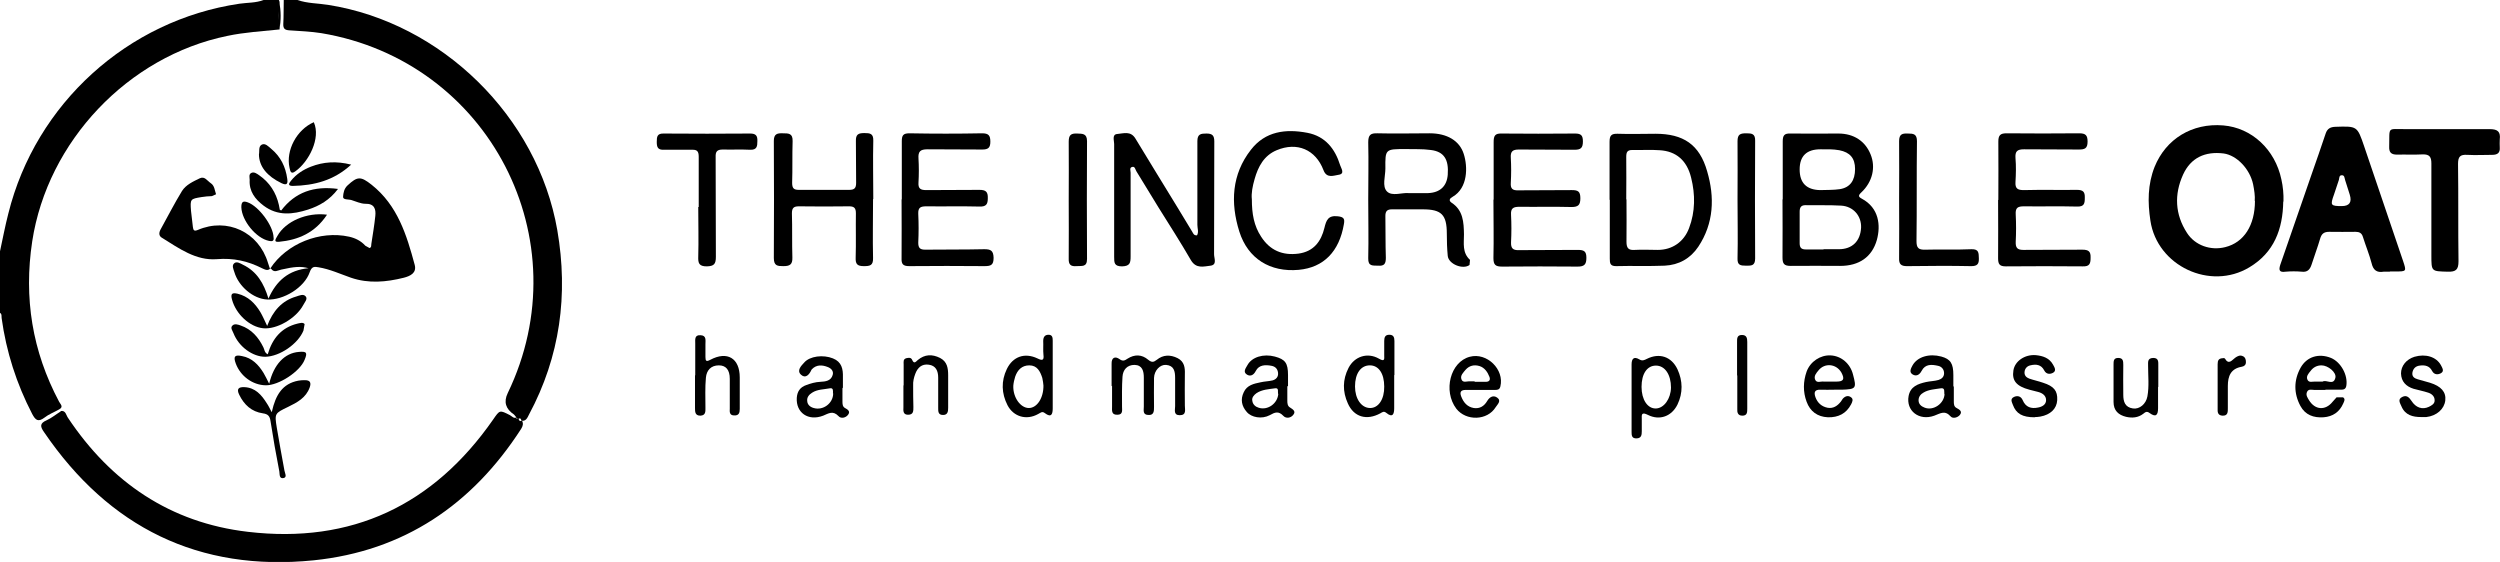 <?xml version="1.0" encoding="UTF-8"?>
<svg id="Layer_2" data-name="Layer 2" xmlns="http://www.w3.org/2000/svg" viewBox="0 0 107.84 24.24">
  <defs>
    <style>
      .cls-1 {
        fill: #000;
      }
       .cls-1:hover {
    fill: #000; /* Change the fill color to black on hover */
  }
    </style>
  </defs>
  <g id="Layer_1-2" data-name="Layer 1">
    <g>
      <path class="cls-1" d="m0,10.84c.12-.55.22-1.09.36-1.63C1.54,4.47,5.51.87,10.33.16c.35-.05.7-.03,1.04-.16h.66l.03.08c-.04.4-.04.79,0,1.19-.75.08-1.51.12-2.26.28C5.52,2.43,2.05,6.1,1.39,10.41c-.37,2.44,0,4.74,1.16,6.92.05.1.21.22,0,.33-.21.12-.45.21-.64.36-.27.2-.38.1-.52-.16-.68-1.31-1.12-2.69-1.32-4.14-.01-.08.02-.18-.08-.23v-2.65Z"/>
      <path class="cls-1" d="m22.28,18.01l-.11-.13q-.54-.36-.27-.92c3.19-6.61-.8-14.32-8.04-15.53-.45-.07-.9-.09-1.36-.12-.2-.01-.29-.06-.28-.28.02-.34.01-.69.02-1.03h.59c.43.15.88.14,1.32.21,4.9.77,9.04,4.82,9.89,9.72.48,2.78.12,5.45-1.22,7.95-.07.14-.13.3-.33.27h0c-.01-.1-.06-.13-.15-.07h0s-.08-.07-.08-.07h0Z"/>
      <path class="cls-1" d="m2.61,17.73c.23-.04.24.18.32.29,1.86,2.79,4.42,4.53,7.76,4.92,4.48.53,8.01-1.15,10.58-4.84.29-.42.28-.42.73-.19.09.05.16.16.29.09h0c-.04.08.02.07.08.07h0c.02.09.07.11.15.08h0c.06.12.04.22-.04.35-2.11,3.27-5.06,5.27-8.95,5.67-4.95.5-8.83-1.42-11.63-5.53-.17-.24-.19-.38.11-.51.22-.1.41-.26.62-.39"/>
      <path class="cls-1" d="m98.49,8.7c-.02,1.18-.39,2.19-1.46,2.83-1.69,1.02-3.98-.06-4.27-2.01-.12-.79-.12-1.56.18-2.32.49-1.21,1.62-1.9,2.96-1.79,1.23.1,2.24,1.04,2.51,2.33.07.31.1.63.09.95m-1.24-.02c.02-.21-.02-.47-.07-.72-.14-.66-.7-1.25-1.27-1.33-.81-.1-1.42.19-1.75.91-.39.86-.35,1.72.17,2.52.35.54,1.02.77,1.65.61.8-.2,1.28-.93,1.28-2"/>
      <path class="cls-1" d="m103.08,11.72h-.26c-.3.05-.45-.07-.52-.37-.1-.38-.25-.74-.37-1.12-.05-.18-.16-.23-.32-.23-.38,0-.76.01-1.14,0-.23,0-.33.09-.39.3-.11.38-.25.74-.37,1.12-.07.21-.18.33-.42.3-.23-.02-.47-.02-.7,0-.27.04-.3-.07-.23-.29.45-1.3.9-2.6,1.35-3.9.21-.59.41-1.18.61-1.77.07-.21.2-.28.41-.29.95-.03.95-.04,1.25.84.56,1.65,1.12,3.3,1.68,4.95.15.45.15.45-.34.45h-.22Zm-2.07-2.83q.5,0,.35-.49c-.07-.21-.13-.42-.2-.63-.03-.09-.02-.22-.15-.21-.11,0-.1.12-.12.2-.07.21-.14.42-.21.63-.17.47-.15.5.35.5"/>
      <path class="cls-1" d="m76.9,8.61c0-.84,0-1.67,0-2.51,0-.26.07-.35.33-.34.69.01,1.38,0,2.07,0,.67,0,1.16.33,1.39.9.23.56.08,1.19-.4,1.64-.14.13-.13.19.02.27.75.4.82,1.16.65,1.78-.21.74-.77,1.12-1.58,1.12-.71,0-1.43-.01-2.14,0-.29,0-.35-.1-.35-.37.01-.83,0-1.67,0-2.51m1.77,2.16c.22,0,.44,0,.66,0,.58,0,.93-.35.96-.93.02-.5-.33-.92-.86-.95-.51-.03-1.03-.01-1.54-.02-.19,0-.25.1-.25.28,0,.45,0,.91,0,1.36,0,.19.07.27.26.27.26,0,.51,0,.77,0m-.14-2.56c.28-.01.57,0,.84-.04.45-.07.66-.38.66-.87,0-.47-.22-.72-.68-.81-.27-.05-.54-.04-.81-.04q-.9,0-.9.87t.88.89"/>
      <path class="cls-1" d="m51.63,10.16c.09-.15.02-.31.02-.46,0-1.2,0-2.41,0-3.61,0-.31.15-.33.39-.33.25,0,.34.08.34.34-.01,1.62,0,3.24-.01,4.87,0,.17.14.45-.15.49-.29.03-.62.15-.85-.24-.44-.76-.92-1.51-1.39-2.26-.32-.52-.64-1.05-.96-1.57-.05-.08-.06-.22-.18-.19-.13.03-.07.16-.07.25,0,1.2,0,2.41,0,3.61,0,.28-.03.42-.37.43-.34,0-.34-.16-.34-.41,0-1.62,0-3.24,0-4.87,0-.15-.1-.41.13-.43.27-.02.58-.15.79.2.6,1,1.22,1.99,1.82,2.98.21.35.42.7.63,1.04.04.07.07.16.19.15"/>
      <path class="cls-1" d="m59.02,8.61c0-.82.02-1.65,0-2.47,0-.32.1-.4.4-.39.75.02,1.5,0,2.25,0,.75,0,1.29.32,1.47.89.18.56.18,1.47-.48,1.85-.11.06-.19.15-.05.25.51.33.53.85.54,1.37,0,.39-.08.79.26,1.1l-.02.22c-.28.21-.9-.03-.94-.39-.03-.32-.04-.64-.04-.96,0-.82-.23-1.05-1.04-1.05-.44,0-.89,0-1.33,0-.2,0-.28.08-.28.28.01.6,0,1.2.02,1.81,0,.26-.07.36-.33.34-.23-.01-.44.04-.43-.32.02-.85,0-1.7,0-2.54h0Zm1.74-.28c.33,0,.59,0,.84,0,.52-.02.81-.3.85-.79.05-.66-.16-1-.73-1.07-.36-.05-.73-.03-1.1-.04-.86,0-.87,0-.86.84,0,.34-.15.77.07.99.22.22.66.04.93.07"/>
      <path class="cls-1" d="m69.43,8.62c0-.83,0-1.67,0-2.5,0-.28.08-.36.36-.35.54.02,1.08,0,1.62,0,1.2,0,1.9.46,2.23,1.62.33,1.12.29,2.24-.38,3.25-.34.51-.84.79-1.45.82-.7.03-1.4,0-2.1.02-.25,0-.27-.12-.27-.32,0-.85,0-1.69,0-2.54h0Zm.73-.03c0,.61.01,1.23,0,1.84,0,.28.09.37.36.35.33-.02.66,0,.99,0,.63,0,1.13-.35,1.35-.94.27-.71.27-1.45.09-2.17-.18-.75-.65-1.15-1.36-1.19-.39-.03-.79,0-1.18-.01-.22,0-.26.1-.26.3.01.61,0,1.23,0,1.84"/>
      <path class="cls-1" d="m37.66,8.59c0,.85-.02,1.7,0,2.54.01.33-.14.35-.4.35-.28,0-.36-.09-.35-.36.02-.64,0-1.28.01-1.92,0-.22-.07-.3-.29-.3-.73.01-1.45.01-2.17,0-.22,0-.3.07-.3.3.02.64,0,1.28.02,1.91.01.31-.12.37-.39.37-.25,0-.41-.01-.41-.35.01-1.68.01-3.36,0-5.05,0-.3.14-.34.39-.33.25,0,.43,0,.42.34-.02.6,0,1.2-.02,1.8,0,.24.08.3.29.3.73,0,1.45,0,2.17,0,.22,0,.3-.07.3-.3-.01-.6,0-1.2-.01-1.8-.01-.3.11-.35.37-.35.24,0,.39.02.38.33-.02.83,0,1.67,0,2.51"/>
      <path class="cls-1" d="m64.43,8.6c0-.82,0-1.65,0-2.47,0-.26.05-.38.34-.37,1.06.01,2.11.01,3.17,0,.26,0,.34.08.34.34,0,.28-.09.36-.36.36-.8-.01-1.6,0-2.4-.01-.27,0-.37.08-.35.36.02.35.02.71,0,1.07-.02.27.08.34.34.33.76-.01,1.52,0,2.29-.01.26,0,.37.05.37.35,0,.29-.09.38-.38.38-.75-.02-1.5,0-2.25-.01-.26,0-.38.06-.36.35.02.39.02.79,0,1.18-.01.26.08.35.34.34.85-.01,1.7,0,2.54-.01.27,0,.37.06.37.34,0,.29-.09.38-.38.38-1.08-.01-2.16-.01-3.25,0-.29,0-.38-.07-.38-.37.02-.84,0-1.67,0-2.51"/>
      <path class="cls-1" d="m86.2,8.62c0-.84.01-1.67,0-2.51,0-.27.08-.36.35-.36,1.05.01,2.09.01,3.14,0,.28,0,.36.09.36.36,0,.3-.13.34-.38.34-.79-.01-1.57,0-2.36-.01-.3,0-.39.09-.37.38.03.34.02.69,0,1.03-.02.29.1.35.36.35.76-.02,1.52,0,2.29-.01.26,0,.35.08.34.34,0,.24-.02.39-.33.38-.76-.02-1.52,0-2.29-.01-.26,0-.38.05-.36.35.02.39.02.79,0,1.18-.01.26.07.35.33.35.85-.01,1.7,0,2.54-.01.28,0,.37.08.36.35,0,.26-.05.38-.34.37-1.11-.01-2.21-.01-3.32,0-.27,0-.33-.1-.33-.35.01-.83,0-1.67,0-2.51"/>
      <path class="cls-1" d="m38.9,8.6c0-.84,0-1.67,0-2.51,0-.25.06-.34.33-.34,1.04.02,2.09.02,3.13,0,.28,0,.36.09.36.36,0,.26-.09.34-.35.34-.79-.01-1.57,0-2.36-.01-.32,0-.41.1-.39.4.02.34.02.69,0,1.03-.02.27.09.33.34.33.76-.01,1.53,0,2.29-.01.27,0,.37.08.36.36,0,.26-.07.37-.36.36-.76-.02-1.52,0-2.29-.01-.25,0-.36.05-.35.32.02.42.02.83,0,1.25,0,.23.08.3.3.3.85-.01,1.7,0,2.55-.02.28,0,.39.06.4.37,0,.32-.12.36-.4.36-1.08-.01-2.16-.01-3.24,0-.27,0-.34-.09-.33-.34.01-.85,0-1.7,0-2.54"/>
      <path class="cls-1" d="m54,8.6c0,.62.09,1.14.4,1.61.38.59.92.82,1.61.73.66-.09.98-.53,1.12-1.11.08-.33.16-.55.58-.5.27.03.3.12.26.34-.2,1.18-.87,1.87-1.95,1.97-1.23.11-2.19-.48-2.56-1.65-.39-1.24-.33-2.47.5-3.53.62-.8,1.5-.91,2.44-.73.77.15,1.19.69,1.41,1.4.04.13.22.37-.07.41-.21.03-.51.17-.65-.2-.34-.89-1.14-1.23-2.02-.86-.55.23-.8.71-.95,1.24-.09.31-.15.62-.12.88"/>
      <path class="cls-1" d="m104.88,9.22c0-.72,0-1.45,0-2.17,0-.28-.08-.4-.38-.39-.37.02-.74,0-1.1.01-.26,0-.35-.1-.34-.35.02-.89-.1-.74.73-.75,1.2,0,2.41,0,3.61,0,.35,0,.47.12.43.45-.01.11,0,.22,0,.33.02.24-.09.33-.33.33-.36,0-.71.02-1.07,0-.31-.02-.4.08-.4.39.02,1.4,0,2.8.02,4.2,0,.36-.11.46-.46.45-.71-.02-.71,0-.71-.71v-1.77"/>
      <path class="cls-1" d="m30.14,8.93c0-.73,0-1.45,0-2.17,0-.23-.07-.31-.29-.3-.41,0-.81,0-1.22,0-.26.01-.3-.12-.3-.34,0-.23.02-.37.31-.36,1.24.01,2.48.01,3.72,0,.25,0,.32.1.31.33,0,.22-.02.38-.31.37-.39-.02-.79,0-1.18-.01-.24,0-.32.08-.31.32.01,1.44,0,2.88.01,4.31,0,.31-.08.4-.39.41-.34,0-.38-.14-.37-.42.02-.71,0-1.42,0-2.14h0Z"/>
      <path class="cls-1" d="m81.92,8.6c0-.83.01-1.67,0-2.51,0-.31.14-.34.38-.33.24,0,.39.02.39.33-.02,1.44,0,2.87-.02,4.31,0,.29.08.38.38.37.66-.02,1.33.01,1.99-.02.33-.01.31.17.32.39.01.25-.07.34-.33.34-.92-.02-1.84-.01-2.77,0-.25,0-.35-.08-.34-.34.01-.85,0-1.7,0-2.54"/>
      <path class="cls-1" d="m46.1,8.61c0-.83.01-1.67,0-2.5,0-.29.1-.36.36-.35.23.01.43-.01.43.33-.01,1.69-.01,3.39,0,5.08,0,.37-.23.29-.45.31-.25.02-.35-.06-.34-.33.01-.85,0-1.69,0-2.54h0Z"/>
      <path class="cls-1" d="m74.95,8.63c0-.85.01-1.69,0-2.54,0-.3.12-.34.38-.34.24,0,.39.02.38.33-.01,1.69-.01,3.38,0,5.07,0,.33-.18.31-.4.31-.23,0-.37-.02-.36-.31.02-.85,0-1.69,0-2.54"/>
      <path class="cls-1" d="m47.95,16.66c0-.32,0-.64,0-.96-.01-.29.16-.34.34-.21.15.11.23.06.35-.02.3-.19.61-.19.89.05.15.12.23.11.37,0,.27-.22.58-.23.9-.07.29.15.32.41.31.69-.01.45,0,.91,0,1.36,0,.17.08.41-.22.41-.28,0-.2-.23-.2-.39,0-.4,0-.81,0-1.22,0-.29-.05-.53-.39-.56-.26-.02-.51.24-.52.56-.01.42,0,.84,0,1.25,0,.18,0,.37-.25.35-.25-.01-.19-.21-.19-.36,0-.42,0-.84,0-1.25,0-.28-.06-.54-.4-.55-.32,0-.5.21-.52.51-.03.43-.02.86-.02,1.29,0,.15.05.35-.2.35-.27.01-.23-.19-.23-.36,0-.3,0-.59,0-.89"/>
      <path class="cls-1" d="m70.38,17.19c0-.49,0-.98,0-1.47,0-.26.11-.35.33-.22.13.08.21.04.33-.02.54-.27,1.06-.1,1.32.45.23.5.24,1.02,0,1.52-.25.51-.77.7-1.27.45-.28-.14-.28-.03-.27.19,0,.17,0,.34,0,.51,0,.17-.02.3-.22.31-.22.01-.22-.14-.22-.29,0-.48,0-.96,0-1.43m.43-.5c0,.55.26.94.62.93.35-.01.64-.42.65-.9,0-.56-.26-.95-.65-.95-.38,0-.62.35-.62.92"/>
      <path class="cls-1" d="m45.41,16.18c0,.48,0,.96,0,1.43,0,.24-.05.43-.34.21-.12-.1-.2,0-.29.04-.5.28-1.06.12-1.32-.38-.26-.51-.28-1.04-.03-1.56.26-.54.77-.72,1.32-.46.22.11.29.08.26-.16-.02-.19,0-.39-.01-.59,0-.16.06-.27.23-.27.17,0,.18.13.18.26v1.47m-.4.46c-.01-.09-.02-.21-.05-.33-.09-.28-.22-.54-.56-.54-.32,0-.51.2-.61.49-.04.13-.07.26-.08.39-.02.5.31.96.67.96.35,0,.64-.43.63-.98"/>
      <path class="cls-1" d="m60.14,16.18c0,.48,0,.96,0,1.43,0,.24-.06.43-.34.2-.11-.09-.17-.03-.26.02-.59.32-1.14.16-1.4-.43-.23-.51-.23-1.02.03-1.53.26-.5.82-.68,1.31-.4.24.14.24.04.23-.14,0-.21,0-.42,0-.62,0-.16.04-.27.22-.27.18,0,.22.11.22.27,0,.49,0,.98,0,1.47m-.44.5c0-.57-.24-.92-.62-.92-.39,0-.64.35-.64.91,0,.53.27.92.64.93s.63-.38.62-.93"/>
      <path class="cls-1" d="m63.85,16.82c-.21,0-.42,0-.63,0-.21,0-.26.1-.19.28.1.26.26.45.54.5.26.04.45-.08.58-.3.1-.17.26-.27.43-.15.2.14.01.3-.06.41-.36.59-1.28.61-1.7.07-.58-.77-.26-2.02.58-2.24.74-.2,1.5.55,1.32,1.28-.03.13-.11.15-.22.15-.22,0-.44,0-.66,0h0Zm-.24-.35h.48c.14,0,.21-.07.16-.21-.08-.21-.21-.4-.43-.47-.23-.07-.44-.02-.6.16-.1.12-.24.25-.18.41.06.18.26.07.39.09h.18Z"/>
      <path class="cls-1" d="m100.31,16.82c-.16,0-.32,0-.48,0-.11,0-.26-.06-.32.1-.05.13.03.24.09.34.26.43.71.46,1.02.07l.17-.19h.28c.11.07.05.17.01.26-.16.37-.45.57-.85.6-.43.03-.79-.1-1-.49-.29-.54-.29-1.11.01-1.65.27-.48.79-.63,1.31-.42.43.18.74.75.66,1.21-.03.15-.13.16-.24.16-.22,0-.44,0-.66,0h0Zm-.12-.36c.16-.1.47.19.55-.17.05-.23-.32-.53-.6-.53-.2,0-.36.09-.47.24-.09.11-.21.24-.13.39.07.13.22.06.34.07.1,0,.19,0,.32,0"/>
      <path class="cls-1" d="m79.12,16.81c-.2,0-.39.01-.59,0-.26-.01-.29.12-.22.32.09.25.27.41.53.46.24.04.42-.08.57-.27l.08-.12c.1-.11.23-.16.36-.06.11.08.05.2,0,.3-.21.4-.55.57-1,.56-.46-.02-.77-.26-.92-.67-.16-.43-.15-.87,0-1.3.16-.44.6-.72,1.03-.7.46.02.85.35.97.82.16.6.14.64-.48.66-.11,0-.22,0-.33,0m-.23-.35c.11,0,.22,0,.33,0,.31,0,.36-.11.21-.39-.22-.38-.72-.43-.99-.09-.09.11-.21.24-.14.4.07.16.24.06.37.08h.22Z"/>
      <path class="cls-1" d="m36.34,16.72v.59c0,.11,0,.23.11.29.11.06.24.14.14.28-.1.15-.32.19-.42.07-.24-.25-.42-.12-.66-.02-.65.25-1.18-.13-1.14-.77.02-.28.15-.46.41-.55.19-.07.39-.13.61-.14.22-.01.46-.04.53-.3.05-.17-.08-.29-.22-.34-.23-.09-.48-.11-.68.1l-.02.03c-.09.2-.25.38-.44.21-.21-.18,0-.39.13-.53.24-.28.82-.35,1.24-.18.38.15.44.46.43.81,0,.16,0,.32,0,.48h0Zm-.41.25c0-.09.03-.25-.13-.22-.26.05-.54.04-.77.19-.13.08-.23.2-.21.36.01.16.13.26.28.3.4.12.84-.2.84-.63"/>
      <path class="cls-1" d="m55.53,16.66c0,.21,0,.42,0,.63,0,.11.01.23.12.29.12.08.26.16.14.31-.11.15-.32.17-.43.05-.21-.22-.36-.16-.59-.03-.34.18-.79.1-.99-.14-.22-.25-.28-.54-.13-.85.14-.31.44-.37.73-.43.17-.04.34-.04.51-.08.15-.04.26-.15.24-.33-.02-.17-.12-.27-.28-.3-.26-.05-.54-.05-.68.22-.09.18-.23.25-.38.16-.19-.12-.05-.28.02-.41.19-.35.69-.5,1.18-.37.45.12.57.28.57.8,0,.16,0,.32,0,.48h0Zm-.4.33c-.02-.08.05-.27-.13-.24-.27.04-.56.05-.8.21-.11.08-.21.19-.18.33.02.16.14.26.28.3.38.12.81-.18.84-.6"/>
      <path class="cls-1" d="m84.28,16.68c0,.21,0,.42,0,.63,0,.11,0,.23.12.29.13.07.26.15.14.3-.1.12-.31.17-.4.06-.25-.28-.45-.12-.7-.03-.66.24-1.23-.21-1.11-.85.08-.41.4-.52.75-.6.18-.04.37-.04.54-.09.13-.04.24-.13.24-.29,0-.17-.11-.29-.26-.32-.27-.06-.55-.09-.71.22-.09.17-.23.25-.39.15-.16-.1-.07-.26,0-.39.21-.37.72-.52,1.24-.38.4.11.52.3.52.8v.48h0Zm-.41.32c-.01-.1.04-.28-.15-.25-.25.04-.52.05-.74.18-.13.07-.23.19-.22.36.01.15.12.24.25.29.38.16.86-.17.87-.59"/>
      <path class="cls-1" d="m29.99,16.18v-1.36c0-.17-.04-.38.23-.36.26.01.21.22.21.39,0,.18,0,.37,0,.55,0,.18.04.21.21.12.73-.39,1.27-.07,1.27.76,0,.46,0,.91,0,1.36,0,.17-.04.29-.24.28-.2,0-.2-.15-.19-.29,0-.43,0-.86,0-1.29,0-.39-.17-.58-.47-.58-.34,0-.53.21-.56.53-.04.43-.02.86-.02,1.29,0,.16.02.34-.22.35-.23,0-.23-.17-.23-.33,0-.47,0-.93,0-1.4"/>
      <path class="cls-1" d="m87.77,18c-.54,0-.8-.16-.94-.53-.04-.12-.14-.26.05-.35.16-.07.3-.02.37.14.13.31.37.38.66.32.17-.03.35-.12.35-.32,0-.19-.15-.3-.33-.35-.13-.04-.26-.06-.39-.1-.56-.15-.76-.39-.69-.83.06-.4.49-.7.97-.66.3.03.58.12.74.41.06.11.16.26,0,.35-.13.07-.29.07-.38-.1-.13-.26-.36-.28-.6-.22-.14.03-.24.14-.25.29-.01.14.07.23.2.28.2.07.4.11.6.18.47.15.63.35.61.75-.02.37-.29.63-.73.71-.1.02-.2.02-.23.02"/>
      <path class="cls-1" d="m104.44,17.99c-.36,0-.69-.08-.85-.46-.06-.14-.18-.31.04-.41.18-.09.29.02.39.17.19.3.47.39.75.26.12-.06.26-.13.25-.29,0-.16-.12-.27-.27-.32-.21-.07-.43-.11-.64-.17-.32-.1-.53-.31-.54-.66,0-.33.23-.61.58-.72.48-.14.94,0,1.14.36.06.12.16.26,0,.35-.13.07-.29.07-.38-.1-.11-.22-.31-.26-.53-.23-.18.02-.29.13-.32.31-.02.17.09.24.23.28.18.05.35.1.53.15.48.15.7.4.66.76-.04.37-.37.67-.82.72h-.22Z"/>
      <path class="cls-1" d="m93.09,16.69c0,.31,0,.61,0,.92,0,.32-.11.39-.36.21-.13-.1-.19-.04-.28.03-.22.17-.48.19-.74.13-.33-.08-.54-.27-.54-.64,0-.54,0-1.08,0-1.62,0-.14,0-.28.2-.28.21,0,.22.13.22.3-.01.43,0,.86,0,1.29,0,.29.07.54.42.59.28.04.56-.19.62-.52.08-.44.03-.88.03-1.32,0-.17-.03-.33.22-.34.24,0,.22.17.22.33,0,.31,0,.61,0,.92h0Z"/>
      <path class="cls-1" d="m38.98,16.64c0-.31,0-.61,0-.92,0-.11-.03-.23.12-.27.1-.02.2-.04.25.08.08.18.15.08.24,0,.3-.25.62-.26.96-.09.31.16.35.44.35.75,0,.47,0,.93,0,1.4,0,.16-.02.31-.22.31-.22,0-.21-.16-.21-.32,0-.43,0-.86,0-1.29,0-.29-.1-.52-.41-.56-.3-.04-.48.13-.58.4-.06.16-.1.33-.09.5,0,.31,0,.61.01.92,0,.17.01.34-.23.34-.21,0-.21-.16-.2-.32,0-.32,0-.64,0-.96"/>
      <path class="cls-1" d="m74.93,16.19v-1.43c0-.15-.01-.31.21-.31.2,0,.23.13.23.3,0,.96,0,1.91,0,2.87,0,.16,0,.31-.21.31-.2,0-.23-.14-.22-.3,0-.48,0-.96,0-1.43"/>
      <path class="cls-1" d="m95.9,15.44l.07.02c.17.3.31.07.45-.03.1-.07.21-.13.34-.06.1.05.12.15.12.25,0,.12-.07.18-.18.2-.47.08-.6.4-.6.83,0,.32,0,.64,0,.95,0,.16.01.34-.23.33-.2-.01-.22-.15-.21-.31,0-.64,0-1.27,0-1.91,0-.16.04-.26.25-.26"/>
      <path class="cls-1" d="m11.66,11.58c.7-1.07,2.14-1.65,3.4-1.37.27.06.51.18.7.39l.18.1c.09-.03.07-.12.08-.19.06-.4.13-.8.17-1.2.03-.29-.04-.53-.43-.52-.2,0-.4-.1-.6-.16-.13-.04-.38,0-.36-.15.01-.15.04-.34.19-.48.43-.4.57-.4,1.04-.03,1.12.89,1.51,2.16,1.86,3.46.09.35-.2.48-.47.55-.76.19-1.52.26-2.28,0-.46-.16-.91-.37-1.4-.45-.17-.03-.29-.05-.38.21-.23.67-1.14,1.22-1.84,1.18-.6-.03-1.23-.57-1.41-1.18-.04-.13-.12-.28-.01-.38.11-.1.26,0,.38.06.6.29.9.8,1.1,1.46.34-.77.87-1.23,1.73-1.31-.34-.09-.6-.07-1.18.06-.14.03-.3.15-.43-.03h0Z"/>
      <path class="cls-1" d="m11.67,11.57c-.12.14-.25.05-.37,0-.61-.31-1.23-.45-1.95-.39-.9.07-1.63-.47-2.36-.92-.14-.08-.14-.21-.07-.35.31-.56.6-1.13.93-1.67.17-.27.48-.41.77-.55.21-.1.32.11.47.21.17.11.17.32.23.48l-.18.08c-.15,0-.29.02-.44.04-.49.08-.5.08-.46.6.02.23.06.46.08.69.02.13.04.2.21.13,1.27-.55,2.63.09,3.03,1.42l.08.24h0Z"/>
      <path class="cls-1" d="m11.73,17.75c.16-.71.45-1.2,1.14-1.33.1-.02.19-.02.29-.02.22,0,.27.11.2.31-.16.45-.54.65-.93.84-.58.28-.59.28-.49.9.1.62.22,1.23.33,1.85.02.11.12.28-.03.32-.21.05-.17-.18-.19-.28-.14-.72-.27-1.45-.38-2.17-.03-.22-.11-.31-.33-.34-.49-.07-.81-.37-1.02-.8-.13-.26-.02-.34.22-.33.47.02.74.33.97.7.07.1.12.21.21.38"/>
      <path class="cls-1" d="m14.58,8.15c-.36.48-.8.73-1.29.89-.66.21-1.31.29-1.92-.17-.37-.28-.63-.62-.6-1.11,0-.1-.05-.24.07-.3.12-.06.24.03.34.1.45.31.73.75.85,1.28l.04.21.06.03c.6-.79,1.41-1.07,2.45-.93"/>
      <path class="cls-1" d="m11.52,14.07c.25-.66.64-1.1,1.26-1.28.13-.04.31-.13.41,0,.09.11-.05.25-.11.37-.31.58-1.15,1.06-1.73,1-.58-.06-1.17-.61-1.34-1.23-.07-.25-.01-.32.24-.26.45.11.75.41.98.79.1.17.18.36.3.61"/>
      <path class="cls-1" d="m11.55,15.28c.2-.68.59-1.15,1.28-1.32.1-.02.24-.07.31.02l-.05.28c-.23.57-1.02,1.12-1.65,1.13-.54,0-1.14-.43-1.37-1.02-.04-.11-.15-.23-.04-.33.09-.09.24-.04.35,0,.47.16.77.51.98.94.05.09.04.22.18.3"/>
      <path class="cls-1" d="m11.61,16.56c.2-.85.67-1.33,1.28-1.38.34-.03.38.03.25.34-.2.51-1.12,1.11-1.68,1.1-.57-.01-1.09-.4-1.29-.94-.11-.3-.05-.39.27-.32.43.08.71.37.93.73.08.13.14.27.25.48"/>
      <path class="cls-1" d="m15.15,7.1c-.75.69-1.6.9-2.52.92-.24,0-.16-.12-.08-.22.23-.29.53-.48.86-.61.54-.21,1.1-.25,1.73-.09"/>
      <path class="cls-1" d="m13.54,5.28c.3.68-.21,1.69-.8,2.11-.2.15-.22-.02-.25-.15-.17-.75.31-1.65,1.05-1.97"/>
      <path class="cls-1" d="m14.1,9.27c-.51.77-1.23,1.08-2.06,1.16-.29.03-.11-.17-.07-.26.35-.62,1.26-1.02,2.13-.91"/>
      <path class="cls-1" d="m11.8,10.24c.03.17-.07.18-.2.15-.55-.11-1.17-.87-1.19-1.45,0-.23.07-.29.28-.21.47.17,1.1,1.01,1.11,1.51"/>
      <path class="cls-1" d="m11.17,6.66c.03-.13-.03-.34.12-.42.15-.08.29.08.41.18.41.34.62.78.69,1.29.03.2,0,.31-.25.19-.62-.3-.97-.72-.97-1.25"/>
      <path class="cls-1" d="m12.05,1.27c-.03-.4-.04-.79,0-1.19.07.4.08.79,0,1.19"/>
    </g>
  </g>
</svg>